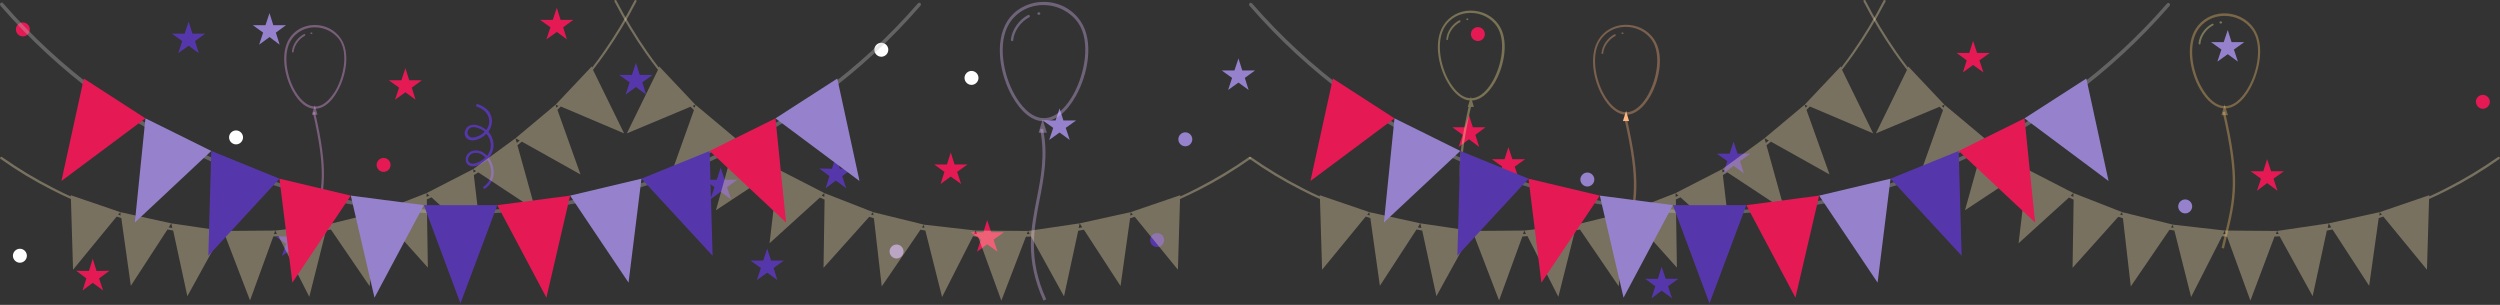 <svg version="1.1" id="Layer_1" xmlns="http://www.w3.org/2000/svg" x="0" y="0" viewBox="0 0 1180.9 144" xml:space="preserve"><rect x="0" y="0" width="1180.9" height="144" fill="#333333" stroke="none"/><style>.st0{fill:#5637ab}.st0,.st1,.st2{fill-rule:evenodd;clip-rule:evenodd}.st1{fill:#9682cc}.st2{fill:#e51954}.st10,.st4{opacity:.35}.st4{fill:#ffb680}.st10{fill:#f8aefc}.st12,.st14{opacity:.35;fill:#e0befc}.st14{fill-rule:evenodd;clip-rule:evenodd;fill:#fce6b6}.st15{opacity:.35;fill:#bcbcbc}</style><path class="st0" d="m300.4 29.7 1.8 5.7h6l-4.8 3.5 1.8 5.8-4.8-3.6-4.9 3.6 1.9-5.8-4.9-3.5h6z"/><path class="st1" d="m127.3 6.2 1.8 5.7h6l-4.8 3.5 1.8 5.7-4.8-3.6-4.9 3.6 1.9-5.7-4.9-3.5h6z"/><path class="st0" d="m394.8 73.9 1.9 5.8 6-.1-4.9 3.6 1.9 5.7-4.9-3.6-4.8 3.6 1.8-5.7-4.8-3.6 6 .1z"/><path class="st1" d="m1052.3 14.2 1.8 5.7h6l-4.9 3.5 1.9 5.7-4.8-3.5-4.9 3.5 1.9-5.7-4.9-3.5h6zm-551.8 37 1.8 5.7h6l-4.9 3.5 1.9 5.7-4.8-3.5-4.9 3.5 1.9-5.7-4.9-3.5h6z"/><path class="st0" d="m362.4 117.4 1.8 5.7h6l-4.8 3.5 1.8 5.7-4.8-3.5-4.9 3.5 1.9-5.7-4.9-3.5h6z"/><path class="st2" d="m693.9 54.4 1.8 5.7h6l-4.8 3.6 1.8 5.7-4.8-3.6-4.9 3.6 1.9-5.7-4.9-3.6h6z"/><path class="st1" d="m585 27.6 1.8 5.7h6l-4.8 3.5 1.8 5.7L585 39l-4.9 3.5 1.9-5.7-4.9-3.5h6z"/><path class="st2" d="m191.5 32.2 1.8 5.7h6l-4.8 3.5 1.8 5.7-4.8-3.5-4.9 3.5 1.9-5.7-4.9-3.5h6zm521 37.3 1.9 5.7h6l-4.9 3.5 1.9 5.7-4.9-3.5-4.8 3.5 1.9-5.7-4.9-3.5h6zM43.8 122.2l1.8 5.8 6.1-.1-4.9 3.6 1.9 5.7-4.9-3.6-4.8 3.6 1.8-5.7-4.8-3.6 6 .1zM449.1 72l1.8 5.7h6.1l-4.9 3.5 1.9 5.7-4.9-3.5-4.8 3.5 1.8-5.7-4.8-3.5h6zm621.8 3.2 1.9 5.7h6l-4.9 3.5 1.9 5.7-4.9-3.6-4.8 3.6 1.9-5.7-4.9-3.5h6zM466.3 104l1.9 5.7h6l-4.9 3.5 1.9 5.7-4.9-3.5-4.8 3.5 1.8-5.7-4.8-3.5h6zM263 3.7l1.8 5.7h6l-4.8 3.5 1.8 5.7-4.8-3.5-4.9 3.5 1.9-5.7-4.9-3.5h6z"/><path class="st0" d="m632.9 51.2 1.9 5.7h6l-4.9 3.5 1.9 5.7-4.9-3.5-4.8 3.5 1.9-5.7-4.9-3.5h6zm-543.8-41 1.8 5.7h6l-4.8 3.5 1.8 5.7-4.8-3.5-4.9 3.5 1.9-5.7-4.9-3.5h6zm49 95.8 1.8 5.7h6l-4.8 3.5 1.8 5.7-4.8-3.5-4.9 3.5 1.9-5.7-4.9-3.5h6zm202.3-26.8 1.9 5.7h6l-4.9 3.5 1.9 5.7-4.9-3.5-4.8 3.5 1.9-5.7-4.9-3.5h6zM784.9 126l1.9 5.7h6l-4.9 3.5 1.9 5.7-4.9-3.6-4.8 3.6 1.8-5.7-4.8-3.5h6z"/><path class="st1" d="M423.5 122.1c1.8 0 3.3-1.5 3.3-3.3 0-1.8-1.5-3.3-3.3-3.3-1.8 0-3.3 1.5-3.3 3.3 0 1.8 1.5 3.3 3.3 3.3z"/><path class="st2" d="M279.1 98c1.8 0 3.3-1.5 3.3-3.3 0-1.8-1.5-3.3-3.3-3.3-1.8 0-3.3 1.5-3.3 3.3 0 1.8 1.4 3.3 3.3 3.3z"/><path class="st1" d="M559.9 69.1c1.8 0 3.3-1.5 3.3-3.3 0-1.8-1.5-3.3-3.3-3.3-1.8 0-3.3 1.5-3.3 3.3 0 1.8 1.5 3.3 3.3 3.3zm189.9 19c1.8 0 3.3-1.5 3.3-3.3 0-1.8-1.5-3.3-3.3-3.3s-3.3 1.5-3.3 3.3c0 1.8 1.5 3.3 3.3 3.3z"/><path class="st0" d="M546.6 116.7c1.8 0 3.3-1.5 3.3-3.3 0-1.8-1.5-3.3-3.3-3.3s-3.3 1.5-3.3 3.3c0 1.9 1.5 3.3 3.3 3.3z"/><path class="st2" d="M708.7 95.3c1.8 0 3.3-1.5 3.3-3.3 0-1.8-1.5-3.3-3.3-3.3-1.8 0-3.3 1.5-3.3 3.3 0 1.8 1.5 3.3 3.3 3.3zM181.2 81.2c1.8 0 3.3-1.5 3.3-3.3 0-1.8-1.5-3.3-3.3-3.3-1.8 0-3.3 1.5-3.3 3.3 0 1.8 1.5 3.3 3.3 3.3zm-170.4-64c1.8 0 3.3-1.5 3.3-3.3 0-1.8-1.5-3.3-3.3-3.3s-3.3 1.5-3.3 3.3c0 1.8 1.5 3.3 3.3 3.3zm1162 34.2c1.8 0 3.3-1.5 3.3-3.3 0-1.8-1.5-3.3-3.3-3.3-1.8 0-3.3 1.5-3.3 3.3.1 1.8 1.5 3.3 3.3 3.3zm-474.7-32c1.8 0 3.3-1.5 3.3-3.3 0-1.8-1.5-3.3-3.3-3.3s-3.3 1.5-3.3 3.3c0 1.8 1.5 3.3 3.3 3.3z"/><path d="M777.3 108.9c1.8 0 3.3-1.5 3.3-3.3 0-1.8-1.5-3.3-3.3-3.3s-3.3 1.5-3.3 3.3c0 1.8 1.5 3.3 3.3 3.3zM9.4 124.1c1.8 0 3.3-1.5 3.3-3.3 0-1.8-1.5-3.3-3.3-3.3s-3.3 1.5-3.3 3.3c0 1.8 1.5 3.3 3.3 3.3zm449.5-84c1.8 0 3.3-1.5 3.3-3.3 0-1.8-1.5-3.3-3.3-3.3-1.8 0-3.3 1.5-3.3 3.3 0 1.8 1.5 3.3 3.3 3.3zm-42.6-13.3c1.8 0 3.3-1.5 3.3-3.3 0-1.8-1.5-3.3-3.3-3.3s-3.3 1.5-3.3 3.3c0 1.8 1.5 3.3 3.3 3.3zM111.5 68.2c1.8 0 3.3-1.5 3.3-3.3 0-1.8-1.5-3.3-3.3-3.3s-3.3 1.5-3.3 3.3c0 1.8 1.5 3.3 3.3 3.3z" fill="#fff" fill-rule="evenodd" clip-rule="evenodd"/><path class="st0" d="M319.8 87.1c1.8 0 3.3-1.5 3.3-3.3 0-1.8-1.5-3.3-3.3-3.3-1.8 0-3.3 1.5-3.3 3.3 0 1.8 1.5 3.3 3.3 3.3z"/><path class="st1" d="M1032.2 100.8c1.8 0 3.3-1.5 3.3-3.3 0-1.8-1.5-3.3-3.3-3.3-1.8 0-3.3 1.5-3.3 3.3 0 1.8 1.5 3.3 3.3 3.3z"/><path class="st0" d="m818.9 66.9 1.8 5.7h6l-4.8 3.5 1.8 5.8-4.8-3.6-4.9 3.6 1.9-5.8-4.9-3.5h6z"/><path class="st2" d="m932 19.3 1.9 5.7h6l-4.9 3.5 1.9 5.7-4.9-3.5-4.8 3.5 1.8-5.7-4.8-3.5h6z"/><path class="st0" d="M225.7 49.2c-.3-.1-.7.1-.8.4-.1.3.1.7.4.8 1.9.6 3.3 1.6 4.3 2.8.9 1.1 1.4 2.5 1.5 3.8.1 1.4-.3 2.7-1.1 4-.1.1-.2.3-.3.4-1.1-.9-2.3-1.7-3.8-2.1-2.5-.8-4.2-.2-5.3.9-.7.8-1.1 1.8-1.1 2.8 0 1 .5 2 1.3 2.6 1.1.8 2.9 1.1 5.4 0 1.4-.6 2.6-1.4 3.5-2.4.5.5.9 1.1 1.2 1.7.5.9.8 1.9.9 3 .1 1 0 2.1-.3 3.1-.3.9-.8 1.8-1.4 2.6-1.1-1.2-2.5-2.1-4-2.4-2.5-.5-4.3.4-5.3 1.7-.6.8-.9 1.9-.8 2.8.1 1 .6 1.9 1.5 2.4 1.2.7 3.1.7 5.8-.7 1.1-.6 2.1-1.2 2.9-2v.1c.7 1.1 1.3 2.3 1.6 3.6.3 1.3.4 2.7.1 4-.4 1.9-1.4 3.6-3.4 5-.3.2-.3.6-.2.8.2.3.6.3.8.2 2.2-1.5 3.4-3.5 3.9-5.7.3-1.5.2-3.1-.1-4.5-.3-1.5-1-2.9-1.8-4.1l-.2-.3c.8-1 1.4-2.1 1.8-3.2.4-1.2.5-2.4.4-3.6-.1-1.2-.5-2.3-1-3.4-.4-.7-.9-1.5-1.4-2.1.1-.2.3-.4.4-.6.9-1.5 1.3-3.1 1.3-4.7-.1-1.6-.7-3.2-1.7-4.5-1.3-1.4-2.9-2.5-5-3.2zm3.3 13c-.8.8-1.8 1.6-3.1 2.1-2 .9-3.4.8-4.2.2-.5-.4-.8-1.1-.9-1.7 0-.7.2-1.4.7-1.9.7-.8 2.1-1.2 4.1-.5 1.3.4 2.4 1 3.4 1.8zm.3 12.2c-.7.7-1.6 1.3-2.7 1.9-2.3 1.2-3.8 1.2-4.6.7-.5-.3-.8-.8-.9-1.4-.1-.7.2-1.4.6-2 .7-1 2.1-1.7 4.1-1.3 1.3.2 2.5 1 3.5 2.1z"/><path class="st4" d="m767.8 117-1-.2c.4-1.8.8-3.5 1.2-5.1 4.1-17 6.2-25.5-.7-55.7l1.1-.2c7 30.4 4.9 39 .7 56.2-.5 1.5-.9 3.2-1.3 5zm.4-62.8c-4.1 0-8.1-3.2-11.3-8.9-4.4-7.7-6.4-19.3-1.8-26.6 2.7-4.3 7.4-6.9 12.6-7 5.5-.1 10.6 2.4 13.6 6.8 4.8 7 2.8 18.8-1.7 26.8-3.3 5.7-7.3 8.9-11.4 8.9zm-.2-41.5h-.4c-4.9.1-9.3 2.5-11.8 6.5-4.3 6.9-2.2 18.3 1.9 25.5 1.8 3.1 5.4 8.3 10.4 8.3s8.7-5.2 10.4-8.3c4.2-7.5 6.3-19.1 1.8-25.7-2.7-3.9-7.3-6.3-12.3-6.3z"/><path fill-rule="evenodd" clip-rule="evenodd" fill="#ffb680" d="m768.1 52.4-1.5 4.8h2.9z"/><path class="st4" d="M756.9 25.5c-.3 0-.5-.2-.4-.5.3-3.5 2.8-7.1 6.1-8.8.2-.1.5 0 .6.2.1.2 0 .5-.2.6-3 1.6-5.4 4.9-5.7 8.1 0 .3-.2.4-.4.4zm9.6-9.4h-.2c-.2 0-.4-.2-.4-.4s.2-.4.4-.4h.2c.2 0 .4.2.4.5 0 .1-.2.3-.4.3z"/><g opacity=".35"><path d="M694.5 110.4c-.4-1.8-.8-3.5-1.2-5.1-4.1-17.2-6.2-25.8.7-56.2l1.1.2c-6.9 30.1-4.9 38.7-.7 55.7.4 1.6.8 3.3 1.2 5.1l-1.1.3zm.4-62.9c-4.1 0-8.1-3.2-11.3-8.9-4.4-7.7-6.4-19.3-1.8-26.6 2.7-4.3 7.4-6.9 12.6-7 5.5-.1 10.6 2.4 13.6 6.8 4.8 7 2.8 18.8-1.7 26.8-3.3 5.8-7.3 8.9-11.4 8.9zm-.2-41.4h-.4c-4.9.1-9.3 2.5-11.8 6.5-4.3 6.9-2.2 18.3 1.9 25.5 1.8 3.1 5.4 8.3 10.4 8.3s8.7-5.2 10.4-8.3c4.2-7.5 6.3-19.1 1.8-25.7-2.7-3.9-7.3-6.3-12.3-6.3z" fill="#fce792"/><path fill-rule="evenodd" clip-rule="evenodd" fill="#fce792" d="m694.8 45.7-1.5 4.8h2.9z"/></g><path d="M683.6 18.9c-.3 0-.5-.2-.4-.5.3-3.5 2.8-7.1 6.1-8.8.2-.1.5 0 .6.2.1.2 0 .5-.2.6-3 1.6-5.4 4.9-5.7 8.1 0 .2-.2.4-.4.4zm9.6-9.4h-.2c-.2 0-.4-.2-.4-.4s.2-.4.4-.4h.2c.2 0 .4.2.4.5 0 .1-.2.3-.4.3z" opacity=".35" fill="#fce792"/><path class="st10" d="m148.4 109.8-1-.2c.4-1.7.8-3.3 1.1-4.8 3.8-15.8 5.7-23.7-.7-51.7l1-.2c6.5 28.2 4.5 36.2.7 52.2-.3 1.4-.7 3-1.1 4.7zm.4-58.4c-3.8 0-7.5-2.9-10.5-8.3-4-7.2-5.9-18-1.7-24.8 2.5-4 6.9-6.4 11.8-6.5 5.1-.1 9.8 2.3 12.6 6.4 4.5 6.5 2.6 17.5-1.6 24.9-3 5.4-6.8 8.3-10.6 8.3zm-.1-38.5h-.3c-4.5.1-8.6 2.4-10.9 6-4 6.4-2.1 17 1.7 23.7 1.6 2.9 5.1 7.7 9.7 7.7s8-4.9 9.7-7.7c3.9-7 5.9-17.7 1.7-23.9-2.7-3.6-7-5.8-11.6-5.8z"/><path opacity=".35" fill-rule="evenodd" clip-rule="evenodd" fill="#f8aefc" d="m148.7 49.7-1.4 4.5h2.7z"/><path class="st10" d="M138.3 24.8c-.3 0-.4-.2-.4-.5.3-3.3 2.6-6.6 5.7-8.2.2-.1.5 0 .6.2.1.2 0 .5-.2.6-2.8 1.5-5 4.6-5.3 7.5 0 .2-.2.4-.4.4zm8.9-8.7h-.2c-.2 0-.4-.2-.4-.4s.2-.4.4-.4h.2c.2 0 .4.2.4.4s-.2.4-.4.4z"/><path class="st12" d="M492.9 142c-8.8-19.5-6-34-3.2-48.1 2-10.1 4.1-20.6 1.6-32.8l1.4-.3c2.5 12.5.4 23.1-1.6 33.4-2.7 13.8-5.6 28.2 3.1 47.2l-1.3.6z"/><path opacity=".35" fill-rule="evenodd" clip-rule="evenodd" fill="#e0befc" d="m492.5 56.4 2 6.3h-3.9z"/><path class="st12" d="M478.1 19.4c-.4 0-.6-.3-.6-.6.4-4.6 3.8-9.5 8.1-11.7.3-.2.7 0 .8.3.2.3 0 .7-.3.8-4 2.1-7.1 6.5-7.5 10.7.1.3-.2.5-.5.5zM490.8 7h-.2c-.3 0-.6-.3-.6-.6s.3-.6.6-.6h.2c.3 0 .6.3.6.6s-.3.6-.6.6z"/><path class="st12" d="M493.1 57.3c-5.4 0-10.7-4.2-15-11.8-5.8-10.2-8.4-25.6-2.4-35.3 3.5-5.7 9.8-9.1 16.7-9.3 7.3-.2 14 3.2 18 9.1 6.4 9.3 3.7 24.9-2.3 35.5-4.3 7.6-9.6 11.8-15 11.8zm-.2-54.9h-.5c-6.5.1-12.3 3.4-15.6 8.6-5.7 9.1-3 24.2 2.5 33.8 2.3 4.1 7.2 11 13.8 11 6.6 0 11.5-6.9 13.8-11 5.6-10 8.4-25.2 2.4-34-3.7-5.2-9.8-8.4-16.4-8.4z"/><path class="st14" d="m833.5 65.3-20 14.6-22 11.3 1.3 1.2c-.4.2-.9.4-1.3.6v-1.8l-23 9 1 1.1c-.4.1-.8.3-1.2.4l.2-1.5-24 5.9.9 1.3c-.4.1-.8.2-1.2.2l.4-1.5-24.6 2.8.8 1.6c-.5 0-1 .1-1.4.1l.6-1.7-24.7.2.6 1.5c-.5 0-.9-.1-1.4-.1l.8-1.4-24.4-3.6-1.2 1.9c.6.1 1.1.2 1.7.3l-.5-2.2-24.1-5.3-1 1.2c.4.1.8.3 1.2.4l-.2-1.6-23.4-8v.6c-2.8-1.3-5.6-2.6-8.4-4.1-8.2-4.2-16.2-9-23.9-14.4-.1-.2-.4-.3-.6-.2-.3.1-.5.4-.4.7 0 .1.1.3.2.3 7.8 5.5 15.9 10.4 24.2 14.6 3 1.5 6 3 9 4.3l1 33.4 20.6-25.1c.7.2 1.5.5 2.2.7l4.5 32 17.3-26.6c.9.2 1.8.3 2.7.5l6.7 31 15.6-28.3c.8.1 1.6.1 2.4.1l11.6 30.2 11-30.2c.8 0 1.6-.1 2.4-.2l14.6 28.7 7.9-31.4c.8-.1 1.5-.3 2.3-.4l18.3 26.8 3.7-32.2c.7-.2 1.5-.5 2.2-.7l21.6 24.1-.5-32.2c.7-.3 1.5-.7 2.2-1l23.8 21.6-3.8-32.1c.7-.4 1.4-.8 2.1-1.3l27 17.8-8.5-30.6c.7-.6 1.4-1.1 2.1-1.7l27.7 15.5-10.9-30.5 1.6-1.6L884.8 63l-14.7-30c2-2.6 4-5.3 5.9-8 5.3-7.6 10.2-15.7 14.6-24.2.1-.1.1-.3.1-.4-.1-.3-.4-.5-.7-.4-.2.1-.4.3-.4.5-4.3 8.4-9.2 16.4-14.4 23.9-1.8 2.6-3.6 5.1-5.5 7.5l-.2-.5-17 18-19 15.9zM853.8 50l-.9.9-.5-1.5 1.4.6zm-18.3 16.4c-.5.4-.9.7-1.4 1.1l-.6-2.2 2 1.1zm-22 13.5 1.4.9c-.4.2-.8.5-1.2.7l-.2-1.6z"/><path class="st14" d="m937.4 65.3 20 14.6 22 11.3-1.3 1.2c.4.2.9.4 1.3.6v-1.8l23 9-1 1.1c.4.1.8.3 1.2.4l-.2-1.5 24 5.9-.9 1.3c.4.1.8.2 1.2.2l-.4-1.5 24.6 2.8-.8 1.6c.5 0 1 .1 1.4.1l-.6-1.7 24.7.2-.6 1.5c.5 0 .9-.1 1.4-.1l-.8-1.4 24.4-3.6 1.2 1.9c-.6.1-1.1.2-1.7.3l.5-2.2 24.1-5.3 1 1.2c-.4.1-.8.3-1.2.4l.2-1.6 23.4-8v.6c2.8-1.3 5.6-2.6 8.4-4.1 8.2-4.2 16.2-9 23.9-14.4.1-.2.4-.3.6-.2.3.1.5.4.4.7 0 .1-.1.3-.2.3-7.8 5.5-15.9 10.4-24.2 14.6-3 1.5-6 3-9 4.3l-1 33.4-20.6-25.1c-.7.2-1.5.5-2.2.7l-4.5 32-17.3-26.6c-.9.2-1.8.3-2.7.5l-6.7 31-15.6-28.3c-.8.1-1.6.1-2.4.1L1063 142l-11-30.2c-.8 0-1.6-.1-2.4-.2l-14.6 28.7-7.9-31.4c-.8-.1-1.5-.3-2.3-.4l-18.3 26.8-3.7-32.2c-.7-.2-1.5-.5-2.2-.7L979 126.5l.5-32.2c-.7-.3-1.5-.7-2.2-1l-23.8 21.6 3.8-32.1c-.7-.4-1.4-.8-2.1-1.3l-27 17.8 8.5-30.6c-.7-.6-1.4-1.1-2.1-1.7l-27.7 15.5L917.8 52l-1.6-1.6L886.1 63l14.7-30c-2-2.6-4-5.3-5.9-8-5.3-7.6-10.2-15.7-14.6-24.2-.1-.1-.1-.3-.1-.4.1-.3.4-.5.7-.4.2.1.4.3.4.5 4.3 8.4 9.2 16.4 14.4 23.9 1.8 2.6 3.6 5.1 5.5 7.5l.2-.5 17 18 19 15.9zM917.2 50l.9.9.5-1.5-1.4.6zm18.3 16.4c.5.4.9.7 1.4 1.1l.6-2.2-2 1.1zm21.9 13.5-1.4.9c.4.2.8.5 1.2.7l.2-1.6z"/><path class="st15" d="M807.5 101.1c-40.8 0-80.3-8.3-117.3-24.6-38.5-17-72.2-41.8-100-73.8-.1-.1-.2-.3-.2-.5 0-.5.4-.9.8-.9.3 0 .6.2.8.5 54.1 62.1 132.8 97.7 215.9 97.7s161.9-35.6 216-97.7c.1-.2.4-.4.7-.4.5 0 .8.3.8.8v.1c0 .2-.1.4-.2.5-27.8 32-61.5 56.8-100 73.8-37 16.2-76.5 24.5-117.3 24.5z"/><path class="st0" d="M824.9 96.9h-34.7l17.3 46.4z"/><path class="st2" d="m859.3 92.4-34.4 4.5 23.2 43.7z"/><path class="st1" d="m893 84.4-33.7 8 27.6 41.1z"/><path class="st0" d="M925.2 71.3 893 84.4l33.6 36.4z"/><path class="st2" d="m956.3 55.9-31.1 15.4 36.1 33.8z"/><path class="st1" d="m985.5 37.1-29.2 18.8L996 85.5zM755.7 92.4l34.5 4.5-23.3 43.7z"/><path class="st2" d="m722 84.4 33.7 8-27.6 41.1z"/><path class="st0" d="M689.8 71.3 722 84.4l-33.6 36.4z"/><path class="st1" d="m658.7 55.9 31.1 15.4-36.1 33.8z"/><path class="st2" d="m629.6 37.1 29.1 18.8L619 85.5z"/><path class="st14" d="m243.5 65.3-20 14.6-22 11.3 1.3 1.2c-.4.2-.9.4-1.3.6v-1.8l-23 9 1 1.1c-.4.1-.8.3-1.2.4l.2-1.5-24 5.9.9 1.3c-.4.1-.8.2-1.2.2l.4-1.5-24.6 2.8.8 1.6c-.5 0-1 .1-1.4.1l.6-1.7-24.7.2.6 1.5c-.5 0-.9-.1-1.4-.1l.8-1.4-24.4-3.6-1.2 1.9c.6.1 1.1.2 1.7.3l-.5-2.2-24.1-5.3-1 1.2c.4.1.8.3 1.2.4l-.2-1.6-23.4-8v.6c-2.8-1.3-5.6-2.6-8.4-4.1-8.2-4.2-16.2-9-23.9-14.4-.1-.2-.4-.3-.6-.2-.3.1-.5.4-.4.7 0 .1.1.3.2.3 7.8 5.5 15.9 10.4 24.2 14.6 3 1.5 6 3 9 4.3l1 33.4 20.6-25.1c.7.2 1.5.5 2.2.7l4.5 32 17.3-26.6c.9.2 1.8.3 2.7.5l6.7 31 15.6-28.3c.8.1 1.6.1 2.4.1l11.6 30.2 11-30.2c.8 0 1.6-.1 2.4-.2l14.6 28.7 7.9-31.4c.8-.1 1.5-.3 2.3-.4l18.3 26.8 3.7-32.2c.7-.2 1.5-.5 2.2-.7l21.6 24.1-.5-32.2c.7-.3 1.5-.7 2.2-1l23.8 21.6-3.8-32.1c.7-.4 1.4-.8 2.1-1.3l27 17.8-8.5-30.6c.7-.6 1.4-1.1 2.1-1.7l27.7 15.5-10.9-30.5 1.6-1.6L294.8 63l-14.7-30c2-2.6 4-5.3 5.9-8 5.3-7.6 10.2-15.7 14.6-24.2.1-.1.1-.3.1-.4-.1-.3-.4-.5-.7-.4-.2.1-.4.3-.4.5-4.3 8.4-9.2 16.4-14.4 23.9-1.8 2.6-3.6 5.1-5.5 7.5l-.2-.5-17 18-19 15.9zM263.8 50l-.9.9-.5-1.5 1.4.6zm-18.3 16.4c-.5.4-.9.7-1.4 1.1l-.6-2.2 2 1.1zm-22 13.5 1.4.9c-.4.2-.8.5-1.2.7l-.2-1.6z"/><path class="st14" d="m347.4 65.3 20 14.6 22 11.3-1.3 1.2c.4.2.9.4 1.3.6v-1.8l23 9-1 1.1c.4.1.8.3 1.2.4l-.2-1.5 24 5.9-.9 1.3c.4.1.8.2 1.2.2l-.4-1.5 24.6 2.8-.8 1.6c.5 0 1 .1 1.4.1l-.6-1.7 24.7.2-.6 1.5c.5 0 .9-.1 1.4-.1l-.8-1.4 24.4-3.6 1.2 1.9c-.6.1-1.1.2-1.7.3l.5-2.2 24.1-5.3 1 1.2c-.4.1-.8.3-1.2.4l.2-1.6 23.4-8v.6c2.8-1.3 5.6-2.6 8.4-4.1 8.2-4.2 16.2-9 23.9-14.4.1-.2.4-.3.6-.2.3.1.5.4.4.7 0 .1-.1.3-.2.3-7.8 5.5-15.9 10.4-24.2 14.6-3 1.5-6 3-9 4.3l-1 33.4-20.4-25c-.7.2-1.5.5-2.2.7l-4.5 32-17.3-26.6c-.9.2-1.8.3-2.7.5l-6.7 31-15.6-28.3c-.8.1-1.6.1-2.4.1L473 142l-11-30.2c-.8 0-1.6-.1-2.4-.2L445 140.3l-7.9-31.4c-.8-.1-1.5-.3-2.3-.4l-18.3 26.8-3.7-32.2c-.7-.2-1.5-.5-2.2-.7L389 126.5l.5-32.2c-.7-.3-1.5-.7-2.2-1l-23.8 21.6 3.8-32.1c-.7-.4-1.4-.8-2.1-1.3l-27 17.8 8.5-30.6c-.7-.6-1.4-1.1-2.1-1.7l-27.7 15.5L327.8 52l-1.6-1.6L296.1 63l14.7-30c-2-2.6-4-5.3-5.9-8-5.3-7.6-10.2-15.7-14.6-24.2-.1-.1-.1-.3-.1-.4.1-.3.4-.5.7-.4.2.1.4.3.4.5 4.3 8.4 9.2 16.4 14.4 23.9 1.8 2.6 3.6 5.1 5.5 7.5l.2-.5 17 18 19 15.9zM327.2 50l.9.9.5-1.5-1.4.6zm18.3 16.4c.5.4.9.7 1.4 1.1l.6-2.2-2 1.1zm21.9 13.5-1.4.9c.4.2.8.5 1.2.7l.2-1.6z"/><path class="st15" d="M217.5 101.1c-40.8 0-80.3-8.3-117.3-24.6C61.7 59.5 28 34.6.2 2.7c-.1-.2-.2-.4-.2-.6 0-.5.4-.9.8-.9.3 0 .6.2.8.5 54.1 62.1 132.8 97.7 215.9 97.7s161.9-35.6 216-97.7c.1-.2.4-.4.7-.4.5 0 .8.3.8.8v.1c0 .2-.1.4-.2.5-27.8 32-61.5 56.8-100 73.8-37 16.3-76.5 24.6-117.3 24.6z"/><path class="st0" d="M234.9 96.9h-34.7l17.3 46.4z"/><path class="st2" d="m269.3 92.4-34.4 4.5 23.2 43.7z"/><path class="st1" d="m303 84.4-33.7 8 27.6 41.1z"/><path class="st0" d="M335.2 71.3 303 84.4l33.6 36.4z"/><path class="st2" d="m366.3 55.9-31.1 15.4 36.1 33.8z"/><path class="st1" d="m395.5 37.1-29.2 18.8L406 85.5zM165.7 92.4l34.5 4.5-23.3 43.7z"/><path class="st2" d="m132 84.4 33.7 8-27.6 41.1z"/><path class="st0" d="M99.8 71.3 132 84.4l-33.6 36.4z"/><path class="st1" d="m68.7 55.9 31.1 15.4-36.1 33.8z"/><path class="st2" d="m39.6 37.1 29.1 18.8L29 85.5z"/><path d="m1050.5 117.4-1.1-.3c.4-1.9.9-3.7 1.3-5.4 4.3-17.9 6.5-26.9-.8-58.7l1.1-.3c7.3 32 5.2 41.1.8 59.2-.4 1.8-.8 3.6-1.3 5.5zm.5-66.2c-4.3 0-8.6-3.3-12-9.4-4.6-8.1-6.7-20.4-1.9-28.1 2.8-4.5 7.8-7.3 13.3-7.4 5.8-.1 11.2 2.6 14.3 7.2 5.1 7.4 2.9 19.8-1.8 28.3-3.4 6.1-7.6 9.4-11.9 9.4zm-.2-43.7h-.4c-5.2.1-9.8 2.7-12.4 6.9-4.5 7.2-2.4 19.3 2 26.9 1.9 3.3 5.7 8.8 11 8.8s9.1-5.5 11-8.8c4.5-7.9 6.7-20.1 1.9-27.1-3-4.2-7.8-6.7-13.1-6.7z" fill="#fcc96d" opacity=".35"/><path opacity=".35" fill-rule="evenodd" clip-rule="evenodd" fill="#fcc96d" d="m1050.8 49.3-1.5 5.1h3.1z"/><path d="M1039 21c-.3 0-.5-.3-.5-.5.3-3.7 3-7.5 6.5-9.3.2-.1.5 0 .6.2.1.2 0 .5-.2.6-3.2 1.6-5.7 5.2-6 8.6.1.2-.1.4-.4.4zm10.1-9.9h-.2c-.3 0-.5-.2-.5-.5s.2-.5.5-.5h.2c.3 0 .5.2.5.5s-.2.5-.5.5z" opacity=".35" fill="#fcfaa2"/></svg>